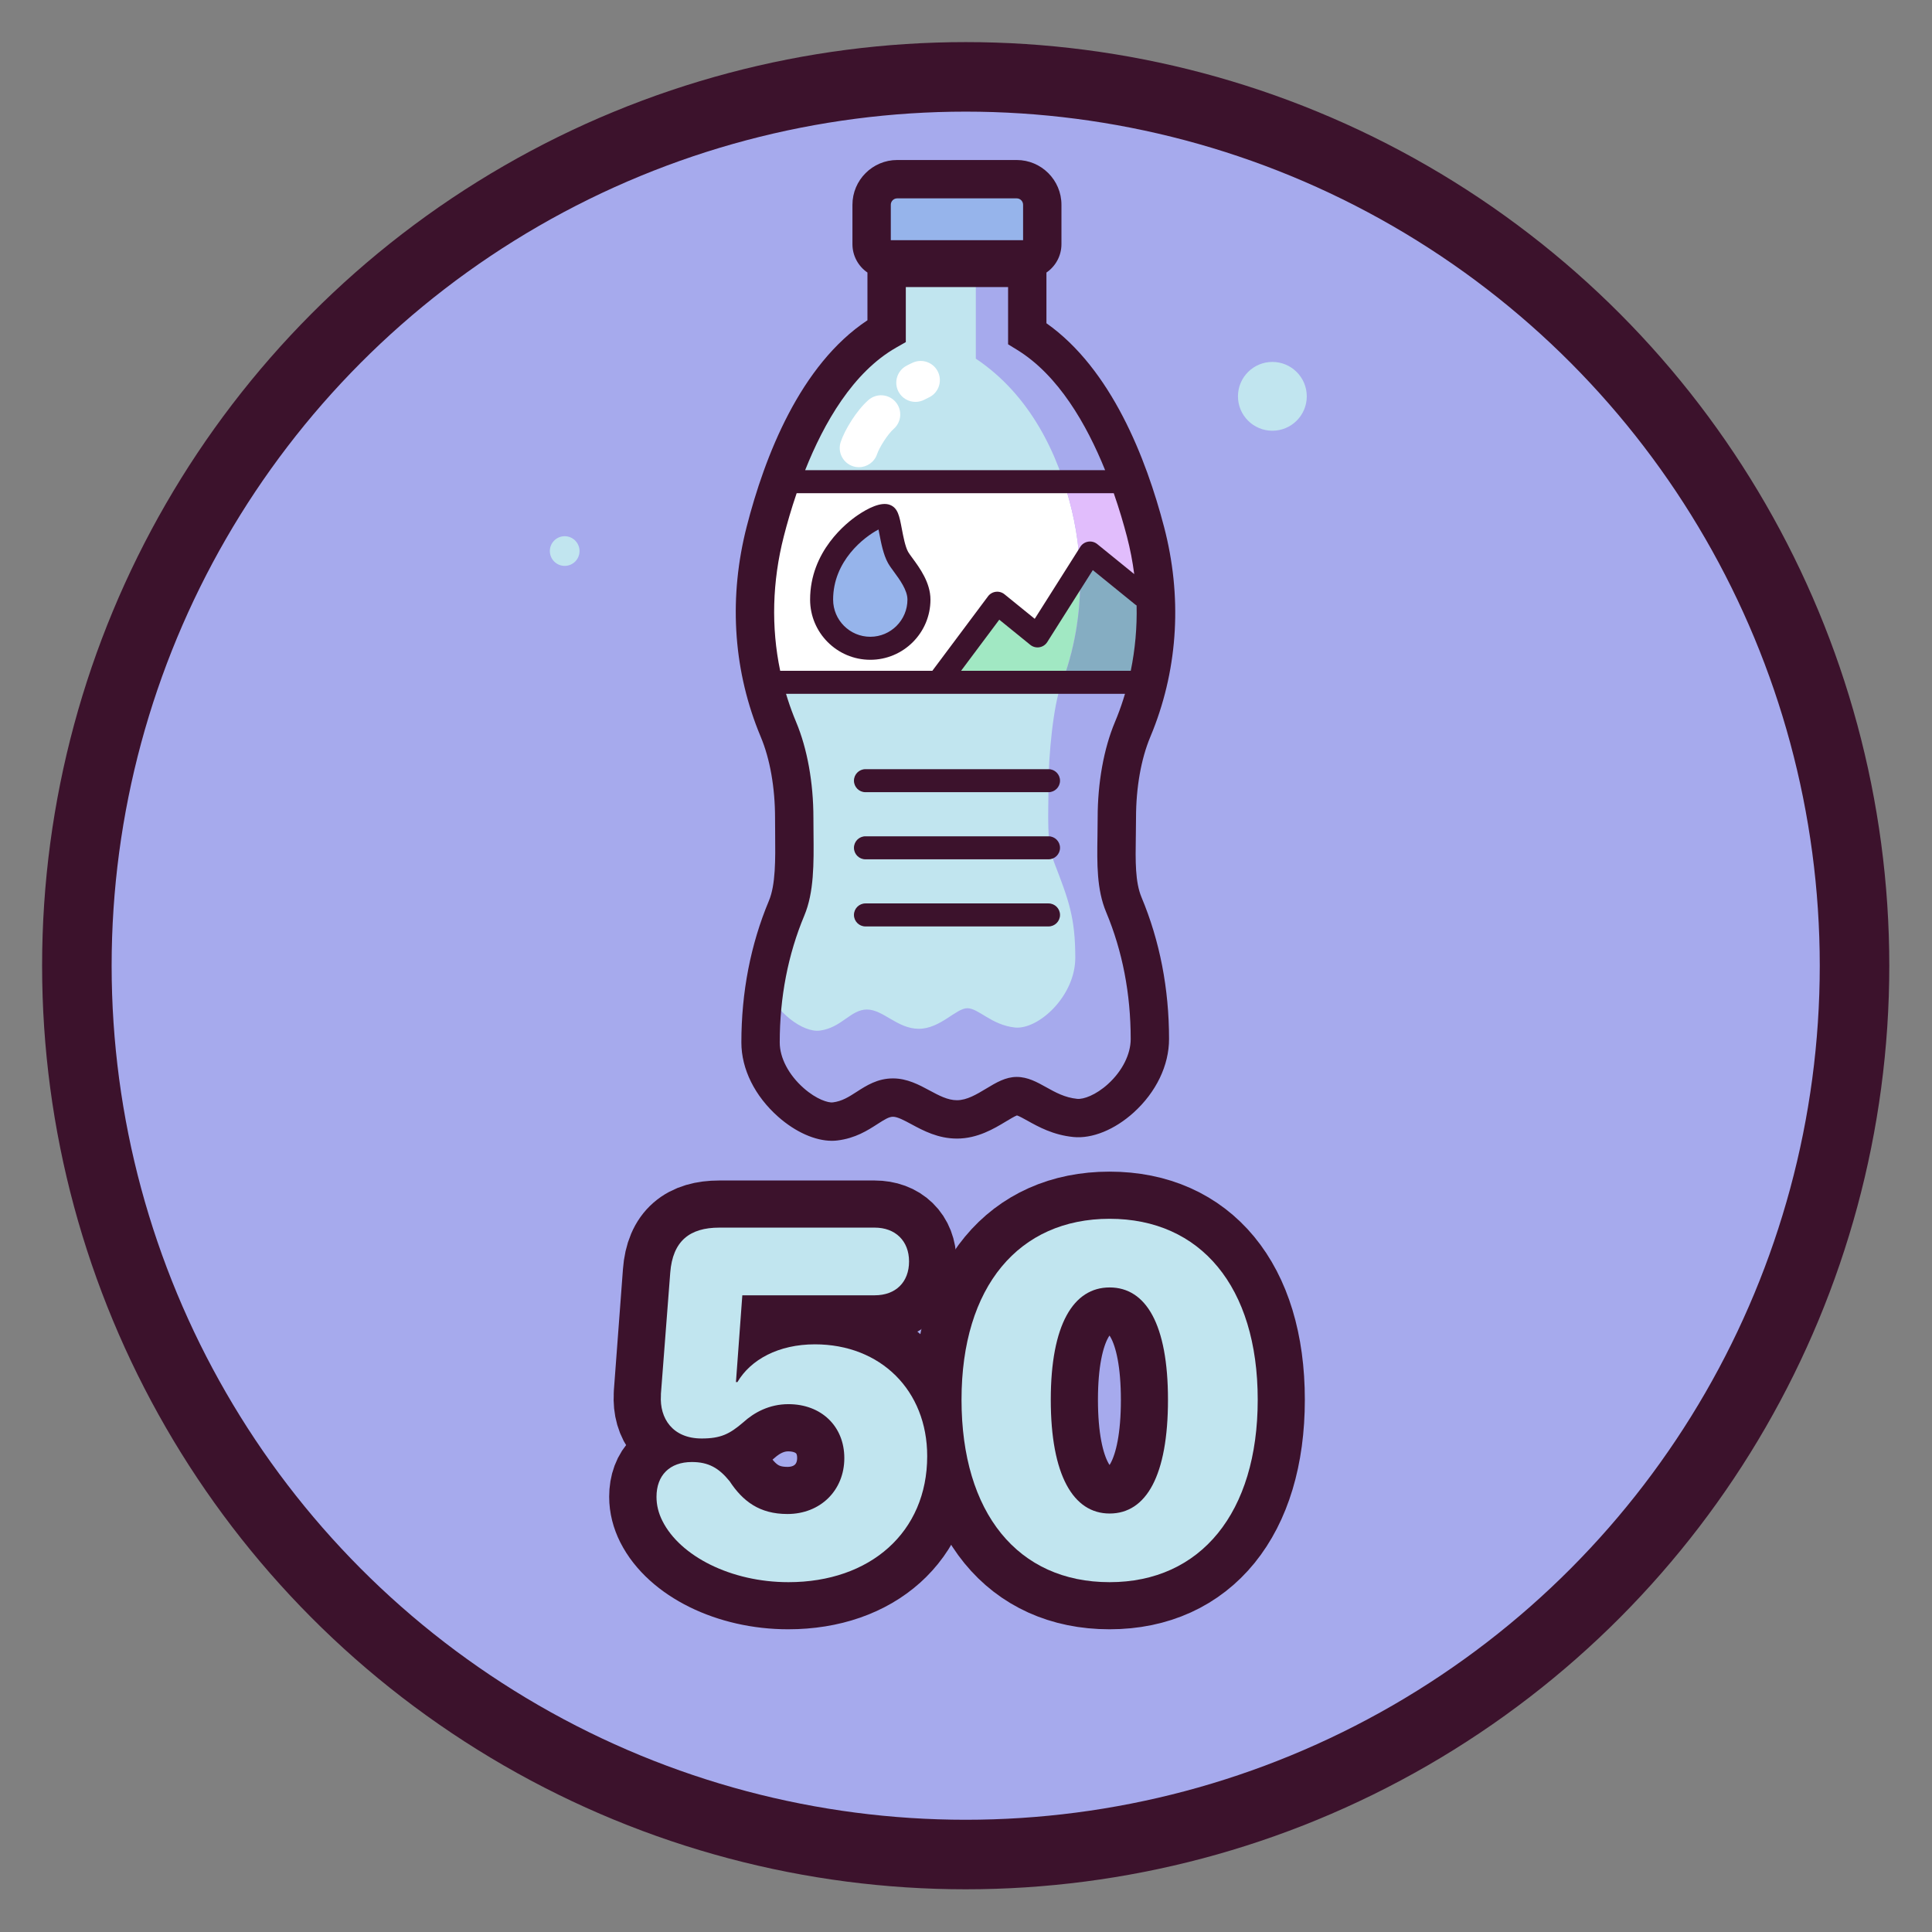 <?xml version="1.0" encoding="UTF-8" standalone="no"?><!DOCTYPE svg PUBLIC "-//W3C//DTD SVG 1.1//EN" "http://www.w3.org/Graphics/SVG/1.1/DTD/svg11.dtd"><svg width="100%" height="100%" viewBox="0 0 1067 1067" version="1.1" xmlns="http://www.w3.org/2000/svg" xmlns:xlink="http://www.w3.org/1999/xlink" xml:space="preserve" xmlns:serif="http://www.serif.com/" style="fill-rule:evenodd;clip-rule:evenodd;stroke-linecap:round;stroke-linejoin:round;stroke-miterlimit:1.5;"><rect x="0" y="0" width="1067" height="1067" fill="#808080" stroke="none"/><circle cx="533.333" cy="533.333" r="490.88" style="fill:#a6aaed;stroke:#3c122c;stroke-width:38.4px;"/><clipPath id="_clip1"><rect x="262.5" y="88.368" width="541.667" height="541.667"/></clipPath><g clip-path="url(#_clip1)"><g><g><path d="M616.806,451.694c0,-18.768 3.291,-35.87 8.695,-48.769c0.488,-1.166 0.964,-2.337 1.426,-3.512c13.236,-33.638 14.867,-70.727 5.721,-105.698c-9.155,-35.007 -28.392,-86.792 -65.313,-109.49l-0,-36.267l-77.668,-0l-0,34.823c-38.331,21.851 -57.891,75.024 -67.046,110.792c-8.974,35.059 -7.358,72.163 5.893,105.84c0.463,1.175 0.939,2.346 1.427,3.512c5.404,12.899 8.695,30.001 8.695,48.769c-0,18.768 1.188,36.989 -4.216,49.888c-9.767,23.315 -14.383,48.678 -14.383,74.18c0,24.067 26.409,45.409 41.188,43.577c14.779,-1.833 20.886,-13.172 31.957,-13.172c11.071,0 20.765,12.051 35.325,12.051c14.56,0 25.347,-12.862 33.012,-12.862c7.665,-0 16.448,10.477 32.347,12.051c15.898,1.574 41.187,-19.51 41.187,-43.577c0,-25.501 -4.616,-50.866 -14.383,-74.18c-5.403,-12.898 -3.864,-29.189 -3.864,-47.956Z" style="fill:#c1e5ef;fill-rule:nonzero;"/><path d="M629.046,375.391l-198.607,-0c-20.827,-31.226 -16.178,-69.156 -0,-111.393l192.563,-0c11.226,33.676 14.146,76.77 6.044,111.393Z" style="fill:#fff;fill-rule:nonzero;"/><path d="M630.96,328.938l-28.977,-23.517l-28.976,45.774l-22.258,-18.058l-32.336,43.255l114.088,-0l-1.541,-47.454Z" style="fill:#a1e8c3;fill-rule:nonzero;"/><path d="M616.806,451.694c0,-18.768 3.291,-35.87 8.695,-48.769c0.489,-1.166 0.964,-2.337 1.426,-3.512c13.237,-33.638 14.867,-70.726 5.722,-105.698c-9.155,-35.008 -28.392,-86.792 -65.313,-109.49l-0,-30.675l-28.404,-0l-0,44.525c29.946,20.047 45.549,52.596 52.973,83.513c7.419,30.886 6.096,63.641 -4.639,93.349c-0.375,1.039 -0.76,2.073 -1.157,3.102c-4.383,11.392 -7.052,39.346 -7.052,55.921c-0,16.574 -1.249,30.962 3.134,42.354c7.922,20.59 11.666,30.14 11.666,52.662c0,21.255 -20.511,39.876 -33.406,38.485c-12.896,-1.39 -20.02,-10.642 -26.236,-10.642c-6.217,-0 -14.966,11.359 -26.775,11.359c-11.81,-0 -19.671,-10.644 -28.65,-10.644c-8.98,-0 -13.932,10.014 -25.92,11.632c-9.265,1.25 -24.16,-9.731 -30.447,-24.597c-1.592,10.287 -2.384,20.728 -2.384,31.194c0,24.066 26.409,45.408 41.188,43.577c14.78,-1.834 20.886,-13.172 31.957,-13.172c11.072,0 20.765,12.052 35.325,12.052c14.561,0 25.347,-12.862 33.012,-12.862c7.665,-0 16.448,10.477 32.347,12.052c15.9,1.574 41.188,-19.511 41.188,-43.577c-0,-25.5 -4.617,-50.865 -14.383,-74.178c-5.406,-12.903 -3.867,-29.193 -3.867,-47.961Z" style="fill:#a6aaed;fill-rule:nonzero;"/><path d="M586.828,376.107l47.306,0c6.209,-27.012 5.59,-55.336 -1.486,-82.394c-2.112,-8.075 -4.768,-17.047 -8.047,-26.344l-36.693,-0c1.536,4.744 2.862,9.5 3.996,14.218c7.419,30.886 6.096,63.641 -4.639,93.349c-0.142,0.392 -0.292,0.781 -0.437,1.171Z" style="fill:#e1bdfc;fill-rule:nonzero;"/><path d="M630.96,328.938l-28.977,-23.517l-5.568,8.794c0.83,20.627 -2.141,41.324 -9.151,60.721c-0.142,0.392 -0.292,0.781 -0.437,1.171l45.664,0l-1.531,-47.169Z" style="fill:#85adc2;fill-rule:nonzero;"/><path d="M567.226,143.251l-77.449,-0c-4.638,-0 -8.398,-3.76 -8.398,-8.398l-0,-21.782c-0,-7.793 6.318,-14.111 14.111,-14.111l66.024,-0c7.793,-0 14.111,6.318 14.111,14.111l-0,21.782c-0.001,4.638 -3.761,8.398 -8.399,8.398Z" style="fill:#96b4eb;fill-rule:nonzero;"/><path d="M507.517,331.151c0,14.845 -12.034,26.88 -26.88,26.88c-14.845,0 -26.88,-12.034 -26.88,-26.88c-0,-31.26 31.459,-47.985 35.441,-46.393c2.301,0.92 2.788,15.928 6.77,23.097c2.516,4.525 11.549,13.54 11.549,23.296Z" style="fill:#96b4eb;fill-rule:nonzero;"/><circle cx="702.701" cy="218.885" r="18.999" style="fill:#c1e5ef;"/><circle cx="311.866" cy="304.332" r="8.195" style="fill:#c1e5ef;"/></g><g><g><path d="M579.068,474.58l-101.094,0c-3.509,0 -6.355,-2.845 -6.355,-6.355c0,-3.509 2.846,-6.355 6.355,-6.355l101.094,0c3.509,0 6.355,2.846 6.355,6.355c0,3.51 -2.845,6.355 -6.355,6.355Z" style="fill:#3c122c;fill-rule:nonzero;"/><path d="M579.068,437.509l-101.094,0c-3.509,0 -6.355,-2.846 -6.355,-6.355c0,-3.509 2.846,-6.355 6.355,-6.355l101.094,-0c3.509,-0 6.355,2.846 6.355,6.355c0,3.509 -2.845,6.355 -6.355,6.355Z" style="fill:#3c122c;fill-rule:nonzero;"/><path d="M579.068,511.652l-101.094,-0c-3.509,-0 -6.355,-2.846 -6.355,-6.355c0,-3.509 2.846,-6.355 6.355,-6.355l101.094,-0c3.509,-0 6.355,2.846 6.355,6.355c0,3.509 -2.845,6.355 -6.355,6.355Z" style="fill:#3c122c;fill-rule:nonzero;"/><path d="M480.638,364.385c-18.325,0 -33.235,-14.908 -33.235,-33.234c-0,-26.75 20.174,-42.488 26.358,-46.674c5.396,-3.655 12.866,-7.593 17.798,-5.619c4.325,1.73 5.142,6.04 6.497,13.181c0.789,4.159 1.871,9.853 3.468,12.73c0.437,0.787 1.417,2.12 2.455,3.532c3.939,5.362 9.893,13.465 9.893,22.85c0,18.326 -14.908,33.234 -33.234,33.234Zm4.55,-71.961c-8.075,4.192 -25.075,17.422 -25.075,38.727c0,11.317 9.207,20.524 20.525,20.524c11.318,-0 20.525,-9.207 20.525,-20.524c0,-5.218 -4.292,-11.059 -7.425,-15.323c-1.339,-1.822 -2.495,-3.395 -3.323,-4.886c-2.592,-4.667 -3.841,-11.247 -4.845,-16.533c-0.118,-0.62 -0.247,-1.304 -0.382,-1.985Z" style="fill:#3c122c;fill-rule:nonzero;"/><path d="M627.291,462.087c0.053,-3.349 0.107,-6.814 0.107,-10.394c0,-16.691 2.796,-32.557 7.873,-44.677c0.518,-1.235 1.02,-2.475 1.513,-3.726c13.94,-35.426 16.052,-74.243 6.111,-112.256c-9.893,-37.831 -29.108,-87.223 -64.968,-112.508l-0,-28.004c4.998,-3.427 8.288,-9.173 8.288,-15.679l-0,-21.755c0.001,-13.631 -11.089,-24.72 -24.718,-24.72l-65.991,-0c-13.63,-0 -24.719,11.089 -24.719,24.72l-0,21.755c-0,6.506 3.289,12.252 8.288,15.679l-0,26.351c-37.173,24.649 -56.752,75.151 -66.714,114.074c-9.774,38.185 -7.596,77.033 6.298,112.343c0.49,1.247 0.995,2.49 1.513,3.728c5.078,12.118 7.873,27.984 7.873,44.676c-0,2.93 0.028,5.847 0.057,8.733c0.142,14.485 0.276,28.167 -3.451,37.062c-10.091,24.087 -15.206,50.422 -15.206,78.273c0,14.642 7.42,29.597 20.36,41.031c9.556,8.445 20.402,13.243 29.654,13.243c1.046,-0 2.069,-0.062 3.068,-0.186c9.93,-1.23 16.663,-5.568 22.071,-9.051c4.004,-2.58 6.376,-4.039 8.584,-4.039c2.488,0 6.226,2.013 10.184,4.143c6.547,3.524 14.692,7.909 25.14,7.909c11.381,-0 20.469,-5.474 27.104,-9.471c2.019,-1.217 4.716,-2.841 6.041,-3.321c1.244,0.381 3.849,1.833 5.799,2.92c5.983,3.334 14.174,7.902 25.37,9.01c10.362,1.029 22.809,-4.035 33.299,-13.538c12.409,-11.24 19.524,-26.031 19.524,-40.58c0,-27.852 -5.116,-54.187 -15.205,-78.272c-3.539,-8.454 -3.357,-20.048 -3.147,-33.473Zm-2.932,-91.632l-93.572,-0l21.093,-28.217l17.123,13.892c1.409,1.143 3.237,1.632 5.033,1.336c1.79,-0.293 3.37,-1.338 4.341,-2.872l25.154,-39.734l23.425,19.012c0.244,0.199 0.502,0.368 0.766,0.525c0.274,12.174 -0.812,24.296 -3.231,36.064c-0.046,-0 -0.088,-0.006 -0.132,-0.006Zm-191.476,-74.255c1.773,-6.927 4.115,-15.103 7.096,-23.825l175.125,-0c3.07,8.82 5.48,17.072 7.298,24.02c1.783,6.82 3.112,13.726 4.005,20.663l-20.417,-16.571c-1.412,-1.143 -3.239,-1.634 -5.033,-1.337c-1.791,0.293 -3.372,1.339 -4.342,2.873l-25.153,39.735l-16.707,-13.555c-1.343,-1.089 -3.068,-1.585 -4.789,-1.371c-1.716,0.213 -3.271,1.116 -4.306,2.501l-30.742,41.124l-84.036,-0c-5.026,-24.035 -4.392,-49.284 2.001,-74.257Zm59.087,-183.112c-0,-1.95 1.586,-3.536 3.536,-3.536l65.991,0c1.95,0 3.535,1.586 3.535,3.536l0,19.571l-73.061,-0l-0,-19.571l-0.001,-0Zm2.942,78.895l5.347,-3.048l-0,-30.385l56.486,-0l-0,31.596l5.044,3.101c22.735,13.978 38.323,41.103 48.548,66.418l-165.671,-0c10.385,-26.121 26.447,-54.115 50.246,-67.682Zm116.987,406.728c-6.727,6.095 -13.529,8.503 -16.989,8.158c-6.814,-0.675 -12.065,-3.603 -17.144,-6.433c-5,-2.787 -10.171,-5.67 -16.247,-5.67c-6.167,-0 -11.35,3.123 -16.838,6.428c-5.251,3.162 -10.68,6.433 -16.173,6.433c-5.109,0 -9.962,-2.612 -15.1,-5.377c-5.811,-3.129 -12.399,-6.674 -20.225,-6.674c-8.548,0 -14.661,3.939 -20.056,7.413c-4.333,2.792 -8.075,5.202 -13.204,5.839c-2.436,0.3 -8.933,-1.583 -16.09,-7.908c-8.267,-7.306 -13.203,-16.71 -13.203,-25.157c0,-25.026 4.563,-48.606 13.562,-70.088c5.413,-12.922 5.258,-28.724 5.094,-45.454c-0.027,-2.817 -0.056,-5.665 -0.056,-8.526c0,-19.438 -3.38,-38.211 -9.518,-52.86c-0.458,-1.095 -0.905,-2.194 -1.34,-3.299c-1.601,-4.071 -3.022,-8.197 -4.269,-12.369l187.214,-0c-1.239,4.187 -2.65,8.314 -4.242,12.363c-0.436,1.106 -0.883,2.208 -1.342,3.304c-6.138,14.65 -9.518,33.423 -9.518,52.861c0,3.415 -0.053,6.794 -0.105,10.063c-0.237,15.145 -0.461,29.448 4.792,41.988c8.999,21.479 13.561,45.06 13.561,70.087c-0.001,8.451 -4.697,17.752 -12.564,24.878Z" style="fill:#3c122c;fill-rule:nonzero;"/></g><path d="M474.356,258.021c-1.11,-0 -2.239,-0.177 -3.351,-0.547c-5.549,-1.851 -8.549,-7.849 -6.698,-13.398c2.209,-6.627 8.692,-17.364 15.314,-23.156c4.403,-3.851 11.095,-3.405 14.945,0.998c3.852,4.403 3.406,11.095 -0.999,14.946c-3.291,2.88 -7.954,10.278 -9.165,13.912c-1.479,4.438 -5.612,7.245 -10.046,7.245Z" style="fill:#fff;fill-rule:nonzero;"/><path d="M505.597,221.956c-3.747,0 -7.379,-1.993 -9.303,-5.514c-2.806,-5.132 -0.92,-11.568 4.212,-14.374c1.236,-0.675 2.484,-1.291 3.713,-1.83c5.355,-2.35 11.604,0.083 13.955,5.44c2.352,5.356 -0.084,11.604 -5.441,13.956c-0.669,0.294 -1.365,0.638 -2.065,1.021c-1.612,0.883 -3.354,1.301 -5.071,1.301Z" style="fill:#fff;fill-rule:nonzero;"/></g></g></g><g transform="matrix(0.256,0,0,0.256,133.389,27.911)"><path d="M1179.35,3303.79c177.185,-0 300.129,-107.964 300.129,-271.718c0,-141.541 -101.248,-240.723 -242.273,-240.723c-78.002,-0 -138.441,32.544 -167.37,81.618l-3.616,0l14.464,-187.516l285.149,0c45.459,0 74.387,-28.411 74.387,-72.837c-0,-44.425 -29.445,-72.837 -74.387,-72.837l-335.256,0c-63.539,0 -100.732,28.412 -105.898,96.6l-19.63,261.902l0,2.583c-3.099,50.108 25.313,93.5 87.818,93.5c41.326,0 60.439,-9.298 89.367,-34.61c23.763,-21.18 56.307,-39.776 97.116,-39.776c71.287,-0 121.395,48.041 121.395,116.229c-0,69.737 -52.174,121.394 -122.945,121.394c-59.922,0 -96.082,-28.411 -125.01,-71.803c-22.73,-28.412 -45.459,-40.293 -81.103,-40.293c-48.041,-0 -76.452,27.895 -76.452,74.387c-0,18.08 4.649,35.643 12.914,52.173c38.226,75.937 147.74,131.727 271.201,131.727Z" style="fill:none;fill-rule:nonzero;stroke:#3c122c;stroke-width:204.17px;stroke-linecap:butt;stroke-miterlimit:2;"/><path d="M1872.59,3303.79c197.331,-0 319.242,-149.807 319.242,-393.113c0,-244.856 -122.944,-390.013 -319.242,-390.013c-195.782,0 -319.759,145.674 -319.759,390.53c-0,243.823 122.428,392.596 319.759,392.596Zm-0,-147.74c-78.519,-0 -127.077,-82.136 -127.077,-245.373c-0,-162.204 48.558,-242.273 127.077,-242.273c78.519,0 126.56,79.553 126.56,242.79c0,162.72 -47.524,244.856 -126.56,244.856Z" style="fill:none;fill-rule:nonzero;stroke:#3c122c;stroke-width:204.17px;stroke-linecap:butt;stroke-miterlimit:2;"/><g transform="matrix(1057.94,0,0,1057.94,828.595,3285.2)"><path d="M0.332,0.018c0.167,-0 0.283,-0.102 0.283,-0.257c0,-0.134 -0.095,-0.228 -0.229,-0.228c-0.074,0 -0.131,0.031 -0.158,0.077l-0.003,0l0.013,-0.177l0.27,0c0.043,0 0.07,-0.027 0.07,-0.069c0,-0.042 -0.028,-0.069 -0.07,-0.069l-0.317,0c-0.06,0 -0.095,0.027 -0.1,0.092l-0.019,0.247l0,0.003c-0.003,0.047 0.024,0.088 0.083,0.088c0.039,0 0.057,-0.009 0.085,-0.033c0.022,-0.02 0.053,-0.037 0.092,-0.037c0.067,-0 0.114,0.045 0.114,0.11c0,0.066 -0.049,0.114 -0.116,0.114c-0.057,0 -0.091,-0.026 -0.118,-0.067c-0.022,-0.027 -0.043,-0.039 -0.077,-0.039c-0.045,0 -0.072,0.027 -0.072,0.071c-0,0.017 0.004,0.033 0.012,0.049c0.036,0.072 0.14,0.125 0.257,0.125Z" style="fill:#c1e5ef;fill-rule:nonzero;"/></g><g transform="matrix(1057.94,0,0,1057.94,1512.02,3285.2)"><path d="M0.341,0.018c0.186,-0 0.302,-0.142 0.302,-0.372c-0,-0.231 -0.117,-0.369 -0.302,-0.369c-0.185,0 -0.302,0.138 -0.302,0.369c-0,0.231 0.115,0.372 0.302,0.372Zm-0,-0.14c-0.074,-0 -0.12,-0.078 -0.12,-0.232c-0,-0.153 0.046,-0.229 0.12,-0.229c0.074,-0 0.119,0.075 0.119,0.229c0,0.154 -0.044,0.232 -0.119,0.232Z" style="fill:#c1e5ef;fill-rule:nonzero;"/></g></g></svg>